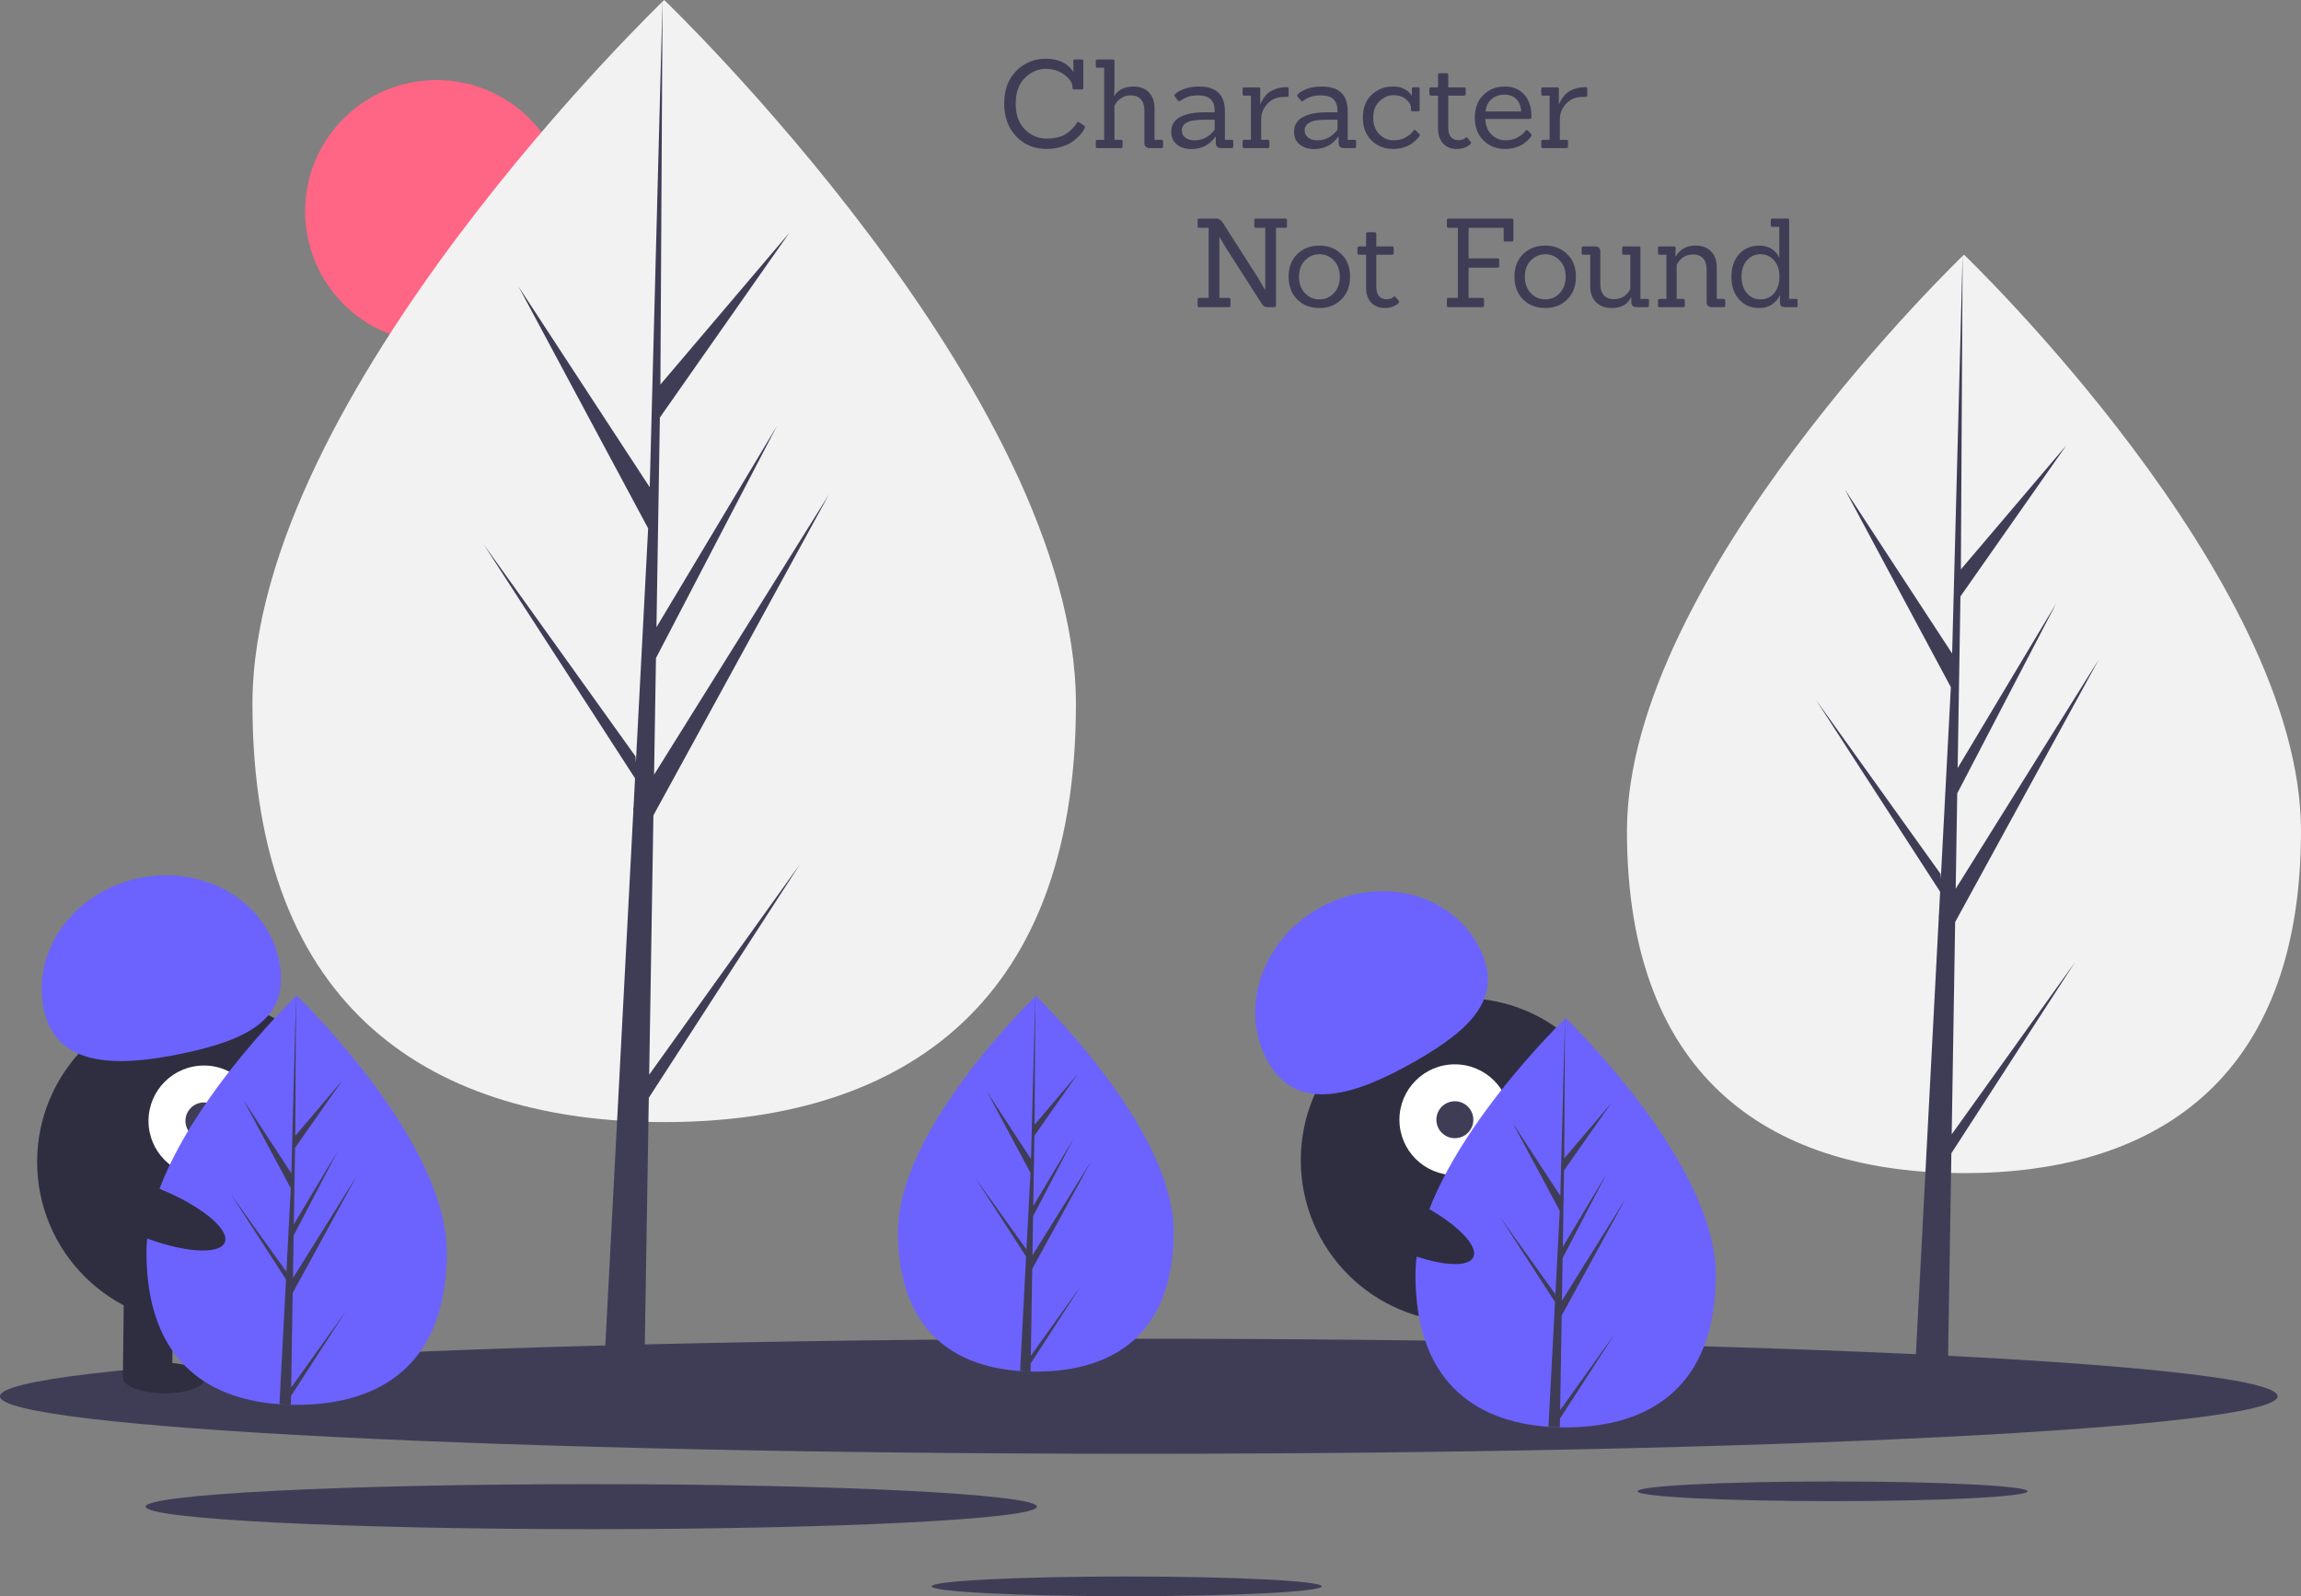 <svg width="839" height="582" viewBox="0 0 839 582" fill="none" xmlns="http://www.w3.org/2000/svg">
<rect x="0" y="0" width="839" height="582" fill="#808080" stroke="none"/>
<path d="M159.17 124.942C185.634 124.942 207.088 103.504 207.088 77.06C207.088 50.615 185.634 29.178 159.17 29.178C132.706 29.178 111.253 50.615 111.253 77.06C111.253 103.504 132.706 124.942 159.17 124.942Z" fill="#FF6584"/>
<path d="M392.307 256.708C392.307 369.687 325.092 409.135 242.179 409.135C159.265 409.135 92.05 369.687 92.05 256.708C92.05 143.728 242.179 0 242.179 0C242.179 0 392.307 143.728 392.307 256.708Z" fill="#F2F2F2"/>
<path d="M236.71 391.853L238.247 297.299L302.235 180.323L238.488 282.467L239.18 239.951L283.28 155.32L239.362 228.701L240.605 152.235L287.829 84.858L240.801 140.211L241.578 0L236.696 185.614L237.097 177.956L189.085 104.52L236.328 192.655L231.854 278.054L231.721 275.788L176.37 198.507L231.553 283.795L230.994 294.475L230.894 294.636L230.939 295.513L219.589 512.177H234.754L236.573 400.266L291.62 315.186L236.71 391.853Z" fill="#3F3D56"/>
<path d="M839 302.981C839 395.46 783.981 427.75 716.113 427.75C648.244 427.75 593.226 395.46 593.226 302.981C593.226 210.502 716.113 92.853 716.113 92.853C716.113 92.853 839 210.501 839 302.981Z" fill="#F2F2F2"/>
<path d="M711.637 413.604L712.894 336.207L765.272 240.456L713.092 324.065L713.658 289.265L749.756 219.99L713.808 280.055L714.825 217.465L753.48 162.313L714.985 207.623L715.621 92.853L711.625 244.787L711.954 238.519L672.653 178.408L711.324 250.551L707.662 320.454L707.552 318.599L662.246 255.34L707.415 325.153L706.957 333.895L706.876 334.027L706.913 334.745L697.622 512.094H710.035L711.524 420.49L756.583 350.848L711.637 413.604Z" fill="#3F3D56"/>
<path d="M415.229 530.076C644.554 530.076 830.459 520.686 830.459 509.102C830.459 497.519 644.554 488.128 415.229 488.128C185.905 488.128 0 497.519 0 509.102C0 520.686 185.905 530.076 415.229 530.076Z" fill="#3F3D56"/>
<path d="M668.183 547.347C707.461 547.347 739.302 545.739 739.302 543.755C739.302 541.771 707.461 540.163 668.183 540.163C628.905 540.163 597.064 541.771 597.064 543.755C597.064 545.739 628.905 547.347 668.183 547.347Z" fill="#3F3D56"/>
<path d="M410.833 582C450.111 582 481.952 580.392 481.952 578.408C481.952 576.424 450.111 574.815 410.833 574.815C371.555 574.815 339.714 576.424 339.714 578.408C339.714 580.392 371.555 582 410.833 582Z" fill="#3F3D56"/>
<path d="M215.587 557.56C305.323 557.56 378.068 553.886 378.068 549.353C378.068 544.82 305.323 541.146 215.587 541.146C125.851 541.146 53.106 544.82 53.106 549.353C53.106 553.886 125.851 557.56 215.587 557.56Z" fill="#3F3D56"/>
<path d="M72.688 482.76C105.354 482.76 131.836 456.299 131.836 423.656C131.836 391.014 105.354 364.552 72.688 364.552C40.021 364.552 13.54 391.014 13.54 423.656C13.54 456.299 40.021 482.76 72.688 482.76Z" fill="#2F2E41"/>
<path d="M63.157 469.933L45.189 469.721L44.81 501.89L62.778 502.101L63.157 469.933Z" fill="#2F2E41"/>
<path d="M99.092 470.356L81.124 470.145L80.745 502.313L98.713 502.524L99.092 470.356Z" fill="#2F2E41"/>
<path d="M74.751 502.616C74.788 499.518 68.114 496.927 59.844 496.829C51.575 496.732 44.842 499.165 44.805 502.264C44.769 505.362 51.443 507.953 59.712 508.051C67.982 508.148 74.715 505.715 74.751 502.616Z" fill="#2F2E41"/>
<path d="M110.696 502.291C110.733 499.193 104.059 496.602 95.789 496.504C87.52 496.407 80.786 498.84 80.75 501.939C80.713 505.037 87.387 507.628 95.657 507.726C103.926 507.823 110.66 505.39 110.696 502.291Z" fill="#2F2E41"/>
<path d="M74.361 428.912C85.526 428.912 94.577 419.868 94.577 408.712C94.577 397.556 85.526 388.512 74.361 388.512C63.197 388.512 54.146 397.556 54.146 408.712C54.146 419.868 63.197 428.912 74.361 428.912Z" fill="white"/>
<path d="M74.361 415.445C78.083 415.445 81.1 412.431 81.1 408.712C81.1 404.993 78.083 401.979 74.361 401.979C70.64 401.979 67.623 404.993 67.623 408.712C67.623 412.431 70.64 415.445 74.361 415.445Z" fill="#3F3D56"/>
<path d="M15.964 368.02C11.44 346.592 26.961 325.177 50.63 320.187C74.299 315.198 97.153 328.524 101.677 349.952C106.2 371.379 90.462 379.077 66.793 384.067C43.124 389.056 20.488 389.447 15.964 368.02Z" fill="#6C63FF"/>
<path d="M162.914 456.629C162.914 497.834 138.401 512.222 108.16 512.222C107.46 512.222 106.761 512.214 106.062 512.198C104.661 512.168 103.273 512.102 101.902 512.008C74.611 510.078 53.407 494.951 53.407 456.629C53.407 416.971 104.124 366.929 107.934 363.225L107.94 363.218C108.087 363.075 108.16 363.005 108.16 363.005C108.16 363.005 162.914 415.424 162.914 456.629Z" fill="#6C63FF"/>
<path d="M106.166 505.918L126.191 477.957L106.116 508.988L106.062 512.198C104.661 512.168 103.273 512.102 101.902 512.008L104.061 470.783L104.044 470.463L104.081 470.403L104.284 466.51L84.158 435.402L104.347 463.589L104.394 464.416L106.025 433.268L88.795 401.123L106.236 427.801L107.934 363.225L107.94 363.005V363.218L107.657 414.141L124.81 393.953L107.587 418.528L107.133 446.415L123.149 419.651L107.066 450.519L106.813 466.023L130.065 428.771L106.726 471.433L106.166 505.918Z" fill="#3F3D56"/>
<path d="M533.446 482.121C566.112 482.121 592.594 455.659 592.594 423.017C592.594 390.375 566.112 363.913 533.446 363.913C500.779 363.913 474.297 390.375 474.297 423.017C474.297 455.659 500.779 482.121 533.446 482.121Z" fill="#2F2E41"/>
<path d="M538.494 469.993L521.318 475.268L530.775 506.019L547.952 500.744L538.494 469.993Z" fill="#2F2E41"/>
<path d="M572.846 459.447L555.669 464.722L565.127 495.473L582.303 490.199L572.846 459.447Z" fill="#2F2E41"/>
<path d="M546.849 507.345C554.754 504.917 560.424 500.548 559.512 497.586C558.601 494.623 551.455 494.19 543.549 496.618C535.644 499.045 529.974 503.415 530.885 506.377C531.796 509.339 538.943 509.772 546.849 507.345Z" fill="#2F2E41"/>
<path d="M580.981 496.08C588.886 493.652 594.556 489.283 593.645 486.321C592.734 483.359 585.587 482.925 577.682 485.353C569.777 487.781 564.107 492.15 565.018 495.112C565.929 498.074 573.076 498.508 580.981 496.08Z" fill="#2F2E41"/>
<path d="M530.478 428.475C541.642 428.475 550.693 419.431 550.693 408.275C550.693 397.118 541.642 388.075 530.478 388.075C519.313 388.075 510.263 397.118 510.263 408.275C510.263 419.431 519.313 428.475 530.478 428.475Z" fill="white"/>
<path d="M530.478 415.008C534.2 415.008 537.216 411.993 537.216 408.275C537.216 404.556 534.2 401.541 530.478 401.541C526.757 401.541 523.74 404.556 523.74 408.275C523.74 411.993 526.757 415.008 530.478 415.008Z" fill="#3F3D56"/>
<path d="M462.442 387.32C451.594 368.292 459.838 343.167 480.856 331.201C501.875 319.236 527.708 324.961 538.556 343.989C549.405 363.017 536.766 375.145 515.748 387.11C494.73 399.076 473.291 406.348 462.442 387.32Z" fill="#6C63FF"/>
<path d="M427.958 449.084C427.958 486.908 405.456 500.115 377.697 500.115C377.053 500.115 376.411 500.108 375.77 500.094C374.484 500.066 373.21 500.005 371.952 499.919C346.899 498.148 327.436 484.261 327.436 449.084C327.436 412.679 373.991 366.743 377.488 363.343L377.494 363.337C377.629 363.205 377.697 363.141 377.697 363.141C377.697 363.141 427.958 411.259 427.958 449.084Z" fill="#6C63FF"/>
<path d="M375.865 494.329L394.248 468.662L375.819 497.147L375.77 500.094C374.484 500.066 373.21 500.005 371.952 499.919L373.933 462.076L373.918 461.783L373.951 461.728L374.138 458.154L355.664 429.598L374.196 455.473L374.239 456.232L375.737 427.639L359.92 398.132L375.93 422.621L377.488 363.343L377.494 363.141V363.337L377.234 410.081L392.98 391.55L377.17 414.108L376.753 439.708L391.455 415.139L376.692 443.475L376.459 457.707L397.803 423.512L376.38 462.673L375.865 494.329Z" fill="#3F3D56"/>
<path d="M625.617 464.859C625.617 506.064 601.105 520.451 570.864 520.451C570.164 520.451 569.464 520.444 568.766 520.428C567.365 520.398 565.977 520.331 564.606 520.238C537.314 518.308 516.111 503.181 516.111 464.859C516.111 425.2 566.828 375.158 570.637 371.455L570.644 371.448C570.791 371.305 570.864 371.235 570.864 371.235C570.864 371.235 625.617 423.654 625.617 464.859Z" fill="#6C63FF"/>
<path d="M568.869 514.148L588.895 486.187L568.819 517.218L568.766 520.428C567.365 520.398 565.977 520.331 564.606 520.238L566.764 479.013L566.748 478.693L566.784 478.633L566.988 474.739L546.862 443.631L567.051 471.819L567.098 472.646L568.729 441.498L551.499 409.353L568.939 436.031L570.637 371.455L570.644 371.235V371.448L570.36 422.37L587.514 402.183L570.29 426.757L569.837 454.645L585.853 427.881L569.77 458.749L569.516 474.253L592.768 437.001L569.43 479.663L568.869 514.148Z" fill="#3F3D56"/>
<path d="M537.202 458.398C539.399 453.769 529.217 444.346 514.46 437.352C499.702 430.358 485.957 428.441 483.76 433.071C481.563 437.7 491.745 447.123 506.503 454.117C521.26 461.111 535.005 463.028 537.202 458.398Z" fill="#2F2E41"/>
<path d="M81.967 452.988C83.875 448.233 73.131 439.455 57.97 433.382C42.809 427.31 28.973 426.243 27.065 430.999C25.157 435.755 35.901 444.533 51.062 450.605C66.223 456.677 80.06 457.744 81.967 452.988Z" fill="#2F2E41"/>
<path d="M395.365 45.855C395.515 45.975 395.59 46.125 395.59 46.305C395.59 46.455 395.515 46.68 395.365 46.98C395.245 47.25 395.02 47.625 394.69 48.105C394.39 48.555 393.835 49.185 393.025 49.995C392.215 50.805 391.33 51.51 390.37 52.11C389.41 52.68 388.135 53.19 386.545 53.64C384.985 54.09 383.305 54.315 381.505 54.315C377.125 54.315 373.465 52.785 370.525 49.725C367.615 46.665 366.16 42.66 366.16 37.71C366.16 32.73 367.63 28.77 370.57 25.83C373.54 22.89 377.11 21.42 381.28 21.42C385.93 21.42 389.305 23.025 391.405 26.235L391.36 22.23C391.3 21.87 391.48 21.69 391.9 21.69H394.42C394.81 21.69 395.005 21.87 395.005 22.23V32.04C395.005 32.43 394.81 32.625 394.42 32.625H391.585C391.225 32.625 391.045 32.43 391.045 32.04V31.635C391.045 30.255 390.1 28.83 388.21 27.36C386.35 25.86 384.025 25.11 381.235 25.11C378.445 25.11 375.925 26.22 373.675 28.44C371.455 30.63 370.345 33.75 370.345 37.8C370.345 41.82 371.47 44.955 373.72 47.205C375.97 49.425 378.61 50.535 381.64 50.535C384.91 50.535 387.49 49.8 389.38 48.33C390.85 47.19 391.93 46.035 392.62 44.865C392.86 44.415 393.145 44.325 393.475 44.595L395.365 45.855ZM423.488 54H419.213C417.923 54 417.278 53.37 417.278 52.11V40.275C417.278 38.535 416.858 37.185 416.018 36.225C415.178 35.265 413.948 34.785 412.328 34.785C411.098 34.785 410.153 34.98 409.493 35.37C408.863 35.73 408.383 36.06 408.053 36.36C407.723 36.63 407.453 36.9 407.243 37.17C406.883 37.65 406.583 38.145 406.343 38.655V50.985H408.728C409.118 50.985 409.313 51.165 409.313 51.525V53.46C409.313 53.82 409.118 54 408.728 54H400.133C399.743 54 399.548 53.82 399.548 53.46V51.525C399.548 51.165 399.743 50.985 400.133 50.985H402.608V24.705H400.133C399.743 24.705 399.548 24.525 399.548 24.165V22.23C399.548 21.87 399.743 21.69 400.133 21.69H405.803C406.163 21.69 406.343 21.87 406.343 22.23V32.265C406.343 33.255 406.283 34.17 406.163 35.01H406.253C407.723 32.7 410.063 31.545 413.273 31.545C415.673 31.545 417.548 32.25 418.898 33.66C420.248 35.07 420.938 36.975 420.968 39.375V50.985H423.488C423.878 50.985 424.073 51.165 424.073 51.525V53.46C424.073 53.82 423.878 54 423.488 54ZM449.153 54H445.238C443.948 54 443.303 53.37 443.303 52.11V49.815H443.213C441.023 52.845 438.098 54.36 434.438 54.36C432.278 54.36 430.508 53.805 429.128 52.695C427.748 51.555 427.058 50.025 427.058 48.105C427.058 45.645 428.123 43.845 430.253 42.705C432.413 41.535 435.368 40.95 439.118 40.95H442.898V40.41C442.898 36.66 440.948 34.785 437.048 34.785C435.218 34.785 433.898 34.965 433.088 35.325C432.278 35.655 431.693 35.925 431.333 36.135C431.003 36.345 430.748 36.51 430.568 36.63C430.118 36.99 429.788 37.02 429.578 36.72L428.318 35.145C428.108 34.905 428.138 34.665 428.408 34.425C428.918 33.765 429.968 33.12 431.558 32.49C433.148 31.86 435.023 31.545 437.183 31.545C443.483 31.545 446.633 34.545 446.633 40.545V50.985H449.153C449.513 50.985 449.693 51.165 449.693 51.525V53.46C449.693 53.82 449.513 54 449.153 54ZM442.898 43.65H439.343C437.603 43.65 436.163 43.74 435.023 43.92C433.883 44.1 432.908 44.49 432.098 45.09C431.318 45.69 430.928 46.515 430.928 47.565C430.928 48.615 431.348 49.485 432.188 50.175C433.058 50.835 434.183 51.165 435.563 51.165C438.473 51.165 440.918 49.875 442.898 47.295V43.65ZM462.253 54H453.658C453.268 54 453.073 53.82 453.073 53.46V51.525C453.073 51.165 453.268 50.985 453.658 50.985H456.133V34.875H453.658C453.268 34.875 453.073 34.695 453.073 34.335V32.4C453.073 32.04 453.268 31.86 453.658 31.86H458.923C459.313 31.86 459.508 32.04 459.508 32.4V38.025H459.643C459.733 37.545 460.048 36.885 460.588 36.045C461.128 35.205 461.713 34.515 462.343 33.975C463.003 33.405 463.933 32.895 465.133 32.445C466.363 31.995 467.743 31.77 469.273 31.77C469.663 31.77 469.858 31.965 469.858 32.355V34.74C469.858 35.13 469.663 35.325 469.273 35.325H468.328C465.748 35.325 463.693 36.15 462.163 37.8C460.633 39.45 459.868 41.325 459.868 43.425V50.985H462.253C462.643 50.985 462.838 51.165 462.838 51.525V53.46C462.838 53.82 462.643 54 462.253 54ZM493.933 54H490.018C488.728 54 488.083 53.37 488.083 52.11V49.815H487.993C485.803 52.845 482.878 54.36 479.218 54.36C477.058 54.36 475.288 53.805 473.908 52.695C472.528 51.555 471.838 50.025 471.838 48.105C471.838 45.645 472.903 43.845 475.033 42.705C477.193 41.535 480.148 40.95 483.898 40.95H487.678V40.41C487.678 36.66 485.728 34.785 481.828 34.785C479.998 34.785 478.678 34.965 477.868 35.325C477.058 35.655 476.473 35.925 476.113 36.135C475.783 36.345 475.528 36.51 475.348 36.63C474.898 36.99 474.568 37.02 474.358 36.72L473.098 35.145C472.888 34.905 472.918 34.665 473.188 34.425C473.698 33.765 474.748 33.12 476.338 32.49C477.928 31.86 479.803 31.545 481.963 31.545C488.263 31.545 491.413 34.545 491.413 40.545V50.985H493.933C494.293 50.985 494.473 51.165 494.473 51.525V53.46C494.473 53.82 494.293 54 493.933 54ZM487.678 43.65H484.123C482.383 43.65 480.943 43.74 479.803 43.92C478.663 44.1 477.688 44.49 476.878 45.09C476.098 45.69 475.708 46.515 475.708 47.565C475.708 48.615 476.128 49.485 476.968 50.175C477.838 50.835 478.963 51.165 480.343 51.165C483.253 51.165 485.698 49.875 487.678 47.295V43.65ZM517.451 48.78C517.631 48.93 517.721 49.08 517.721 49.23C517.721 49.35 517.646 49.53 517.496 49.77C517.376 49.98 517.091 50.31 516.641 50.76C516.221 51.21 515.621 51.72 514.841 52.29C514.091 52.86 513.101 53.34 511.871 53.73C510.671 54.12 509.381 54.315 508.001 54.315C504.851 54.315 502.211 53.28 500.081 51.21C497.981 49.14 496.931 46.365 496.931 42.885C496.931 39.375 497.981 36.615 500.081 34.605C502.211 32.565 504.806 31.545 507.866 31.545C510.926 31.545 513.236 32.655 514.796 34.875H514.841L514.796 32.4C514.796 32.01 514.991 31.815 515.381 31.815H517.091C517.451 31.815 517.631 32.01 517.631 32.4V40.05C517.631 40.41 517.451 40.59 517.091 40.59H515.021C514.661 40.59 514.481 40.41 514.481 40.05V39.285C514.451 38.205 513.836 37.17 512.636 36.18C511.436 35.19 509.906 34.695 508.046 34.695C506.216 34.695 504.536 35.43 503.006 36.9C501.476 38.37 500.711 40.38 500.711 42.93C500.711 45.45 501.461 47.46 502.961 48.96C504.461 50.43 506.141 51.165 508.001 51.165C509.861 51.165 511.436 50.775 512.726 49.995C514.046 49.185 514.931 48.405 515.381 47.655C515.591 47.295 515.846 47.25 516.146 47.52L517.451 48.78ZM536.219 51.705C536.339 51.825 536.399 51.96 536.399 52.11C536.399 52.23 536.309 52.38 536.129 52.56C534.809 53.73 533.144 54.315 531.134 54.315C529.154 54.315 527.519 53.67 526.229 52.38C524.969 51.06 524.339 49.155 524.339 46.665V34.875H521.819C521.399 34.875 521.189 34.68 521.189 34.29V32.445C521.189 32.055 521.399 31.86 521.819 31.86H524.339V27.315C524.339 26.895 524.549 26.685 524.969 26.685H527.489C527.879 26.685 528.074 26.895 528.074 27.315V31.86H533.789C534.209 31.86 534.419 32.055 534.419 32.445V34.29C534.419 34.68 534.209 34.875 533.789 34.875H528.074V46.575C528.074 48.075 528.404 49.215 529.064 49.995C529.754 50.745 530.654 51.12 531.764 51.12C532.904 51.12 533.759 50.835 534.329 50.265C534.629 49.995 534.899 50.01 535.139 50.31L536.219 51.705ZM557.781 43.38H541.581C541.701 45.87 542.481 47.79 543.921 49.14C545.391 50.49 547.041 51.165 548.871 51.165C550.701 51.165 552.261 50.775 553.551 49.995C554.871 49.215 555.756 48.45 556.206 47.7C556.446 47.4 556.716 47.355 557.016 47.565L558.231 48.78C558.411 48.96 558.501 49.125 558.501 49.275C558.501 49.395 558.426 49.56 558.276 49.77C558.156 49.98 557.886 50.31 557.466 50.76C557.046 51.21 556.446 51.72 555.666 52.29C554.916 52.86 553.926 53.34 552.696 53.73C551.496 54.12 550.206 54.315 548.826 54.315C545.676 54.315 543.036 53.28 540.906 51.21C538.806 49.14 537.756 46.365 537.756 42.885C537.756 39.375 538.806 36.615 540.906 34.605C543.006 32.565 545.571 31.545 548.601 31.545C551.661 31.545 554.061 32.535 555.801 34.515C557.541 36.465 558.411 39.105 558.411 42.435C558.411 42.555 558.411 42.675 558.411 42.795C558.411 43.185 558.201 43.38 557.781 43.38ZM554.676 40.635C554.586 38.775 554.001 37.29 552.921 36.18C551.841 35.07 550.401 34.515 548.601 34.515C546.801 34.515 545.256 35.025 543.966 36.045C542.676 37.065 541.911 38.595 541.671 40.635H554.676ZM571.15 54H562.555C562.165 54 561.97 53.82 561.97 53.46V51.525C561.97 51.165 562.165 50.985 562.555 50.985H565.03V34.875H562.555C562.165 34.875 561.97 34.695 561.97 34.335V32.4C561.97 32.04 562.165 31.86 562.555 31.86H567.82C568.21 31.86 568.405 32.04 568.405 32.4V38.025H568.54C568.63 37.545 568.945 36.885 569.485 36.045C570.025 35.205 570.61 34.515 571.24 33.975C571.9 33.405 572.83 32.895 574.03 32.445C575.26 31.995 576.64 31.77 578.17 31.77C578.56 31.77 578.755 31.965 578.755 32.355V34.74C578.755 35.13 578.56 35.325 578.17 35.325H577.225C574.645 35.325 572.59 36.15 571.06 37.8C569.53 39.45 568.765 41.325 568.765 43.425V50.985H571.15C571.54 50.985 571.735 51.165 571.735 51.525V53.46C571.735 53.82 571.54 54 571.15 54ZM464.682 112H462.252C461.682 112 461.232 111.895 460.902 111.685C460.572 111.445 460.257 111.085 459.957 110.605L446.952 90.265L444.702 86.485H444.612V108.625H448.077C448.467 108.625 448.662 108.805 448.662 109.165V111.46C448.662 111.82 448.467 112 448.077 112H437.277C436.887 112 436.692 111.82 436.692 111.46V109.165C436.692 108.805 436.887 108.625 437.277 108.625H440.697V83.065H437.277C436.887 83.065 436.692 82.885 436.692 82.525V80.23C436.692 79.87 436.887 79.69 437.277 79.69H443.577C444.447 79.69 445.212 80.2 445.872 81.22L458.697 101.29L461.262 105.655H461.352V83.065H457.887C457.527 83.065 457.347 82.885 457.347 82.525V80.23C457.347 79.87 457.527 79.69 457.887 79.69H468.732C469.092 79.69 469.272 79.87 469.272 80.23V82.525C469.272 82.885 469.092 83.065 468.732 83.065H465.267V111.46C465.267 111.82 465.072 112 464.682 112ZM489.12 109.165C487.02 111.265 484.335 112.315 481.065 112.315C477.795 112.315 475.11 111.28 473.01 109.21C470.91 107.11 469.86 104.335 469.86 100.885C469.86 97.405 470.925 94.645 473.055 92.605C475.185 90.565 477.855 89.545 481.065 89.545C484.305 89.545 486.975 90.58 489.075 92.65C491.205 94.69 492.27 97.435 492.27 100.885C492.27 104.305 491.22 107.065 489.12 109.165ZM473.64 100.885C473.64 103.345 474.36 105.34 475.8 106.87C477.24 108.4 478.995 109.165 481.065 109.165C483.165 109.165 484.935 108.4 486.375 106.87C487.815 105.34 488.535 103.345 488.535 100.885C488.535 98.425 487.8 96.445 486.33 94.945C484.89 93.445 483.15 92.695 481.11 92.695C479.07 92.695 477.315 93.445 475.845 94.945C474.375 96.445 473.64 98.425 473.64 100.885ZM509.983 109.705C510.103 109.825 510.163 109.96 510.163 110.11C510.163 110.23 510.073 110.38 509.893 110.56C508.573 111.73 506.908 112.315 504.898 112.315C502.918 112.315 501.283 111.67 499.993 110.38C498.733 109.06 498.103 107.155 498.103 104.665V92.875H495.583C495.163 92.875 494.953 92.68 494.953 92.29V90.445C494.953 90.055 495.163 89.86 495.583 89.86H498.103V85.315C498.103 84.895 498.313 84.685 498.733 84.685H501.253C501.643 84.685 501.838 84.895 501.838 85.315V89.86H507.553C507.973 89.86 508.183 90.055 508.183 90.445V92.29C508.183 92.68 507.973 92.875 507.553 92.875H501.838V104.575C501.838 106.075 502.168 107.215 502.828 107.995C503.518 108.745 504.418 109.12 505.528 109.12C506.668 109.12 507.523 108.835 508.093 108.265C508.393 107.995 508.663 108.01 508.903 108.31L509.983 109.705ZM540.576 112H528.156C527.766 112 527.571 111.82 527.571 111.46V109.165C527.571 108.805 527.766 108.625 528.156 108.625H531.576V83.065H528.156C527.766 83.065 527.571 82.885 527.571 82.525V80.23C527.571 79.87 527.766 79.69 528.156 79.69H551.241C551.631 79.69 551.826 79.87 551.826 80.23V87.475C551.826 87.865 551.631 88.06 551.241 88.06H548.811C548.451 88.06 548.271 87.865 548.271 87.475V83.065H535.491V94.225H546.066C546.456 94.225 546.651 94.405 546.651 94.765V97.06C546.651 97.42 546.456 97.6 546.066 97.6H535.491V108.625H540.576C540.936 108.625 541.116 108.805 541.116 109.165V111.46C541.116 111.82 540.936 112 540.576 112ZM571.474 109.165C569.374 111.265 566.689 112.315 563.419 112.315C560.149 112.315 557.464 111.28 555.364 109.21C553.264 107.11 552.214 104.335 552.214 100.885C552.214 97.405 553.279 94.645 555.409 92.605C557.539 90.565 560.209 89.545 563.419 89.545C566.659 89.545 569.329 90.58 571.429 92.65C573.559 94.69 574.624 97.435 574.624 100.885C574.624 104.305 573.574 107.065 571.474 109.165ZM555.994 100.885C555.994 103.345 556.714 105.34 558.154 106.87C559.594 108.4 561.349 109.165 563.419 109.165C565.519 109.165 567.289 108.4 568.729 106.87C570.169 105.34 570.889 103.345 570.889 100.885C570.889 98.425 570.154 96.445 568.684 94.945C567.244 93.445 565.504 92.695 563.464 92.695C561.424 92.695 559.669 93.445 558.199 94.945C556.729 96.445 555.994 98.425 555.994 100.885ZM600.662 112H596.747C595.457 112 594.812 111.37 594.812 110.11V108.445H594.677C593.447 111.025 591.107 112.315 587.657 112.315C585.257 112.315 583.352 111.61 581.942 110.2C580.562 108.76 579.857 106.855 579.827 104.485V92.875H577.262C576.902 92.875 576.722 92.695 576.722 92.335V90.4C576.722 90.04 576.902 89.86 577.262 89.86H581.582C582.872 89.86 583.517 90.49 583.517 91.75V103.585C583.517 105.325 583.937 106.675 584.777 107.635C585.617 108.595 586.847 109.075 588.467 109.075C590.657 109.075 592.382 108.265 593.642 106.645C594.182 105.955 594.452 105.49 594.452 105.25V92.875H592.022C591.662 92.875 591.482 92.695 591.482 92.335V90.4C591.482 90.04 591.662 89.86 592.022 89.86H597.602C597.962 89.86 598.142 90.04 598.142 90.4V108.985H600.662C601.052 108.985 601.247 109.165 601.247 109.525V111.46C601.247 111.82 601.052 112 600.662 112ZM628.493 112H624.218C622.928 112 622.283 111.37 622.283 110.11V98.275C622.283 96.535 621.863 95.185 621.023 94.225C620.183 93.265 618.953 92.785 617.333 92.785C615.023 92.785 613.223 93.73 611.933 95.62C611.783 95.8 611.588 96.13 611.348 96.61V108.985H613.733C614.123 108.985 614.318 109.165 614.318 109.525V111.46C614.318 111.82 614.123 112 613.733 112H605.138C604.748 112 604.553 111.82 604.553 111.46V109.525C604.553 109.165 604.748 108.985 605.138 108.985H607.613V92.875H605.138C604.748 92.875 604.553 92.695 604.553 92.335V90.4C604.553 90.04 604.748 89.86 605.138 89.86H610.403C610.793 89.86 610.988 90.04 610.988 90.4L610.898 93.46H611.033C612.593 90.85 615.008 89.545 618.278 89.545C620.678 89.545 622.553 90.25 623.903 91.66C625.253 93.07 625.943 94.975 625.973 97.375V108.985H628.493C628.883 108.985 629.078 109.165 629.078 109.525V111.46C629.078 111.82 628.883 112 628.493 112ZM654.895 112H650.98C650.29 112 649.78 111.865 649.45 111.595C649.15 111.295 649 110.8 649 110.11V107.59H648.955C648.475 108.85 647.575 109.96 646.255 110.92C644.935 111.85 643.33 112.315 641.44 112.315C638.44 112.315 635.995 111.265 634.105 109.165C632.245 107.065 631.315 104.32 631.315 100.93C631.315 97.51 632.245 94.765 634.105 92.695C635.995 90.595 638.455 89.545 641.485 89.545C643.345 89.545 644.89 89.98 646.12 90.85C647.35 91.69 648.235 92.725 648.775 93.955H648.82C648.79 93.355 648.775 92.86 648.775 92.47V82.705H646.255C645.865 82.705 645.67 82.525 645.67 82.165V80.23C645.67 79.87 645.865 79.69 646.255 79.69H651.835C652.195 79.69 652.375 79.87 652.375 80.23V108.985H654.895C655.255 108.985 655.435 109.165 655.435 109.525V111.46C655.435 111.82 655.255 112 654.895 112ZM635.005 100.84C635.005 103.33 635.65 105.34 636.94 106.87C638.26 108.4 639.925 109.165 641.935 109.165C643.945 109.165 645.595 108.415 646.885 106.915C648.175 105.385 648.82 103.36 648.82 100.84C648.82 98.32 648.16 96.34 646.84 94.9C645.52 93.43 643.885 92.695 641.935 92.695C639.985 92.695 638.335 93.43 636.985 94.9C635.665 96.37 635.005 98.35 635.005 100.84Z" fill="#3F3D56"/>
</svg>
